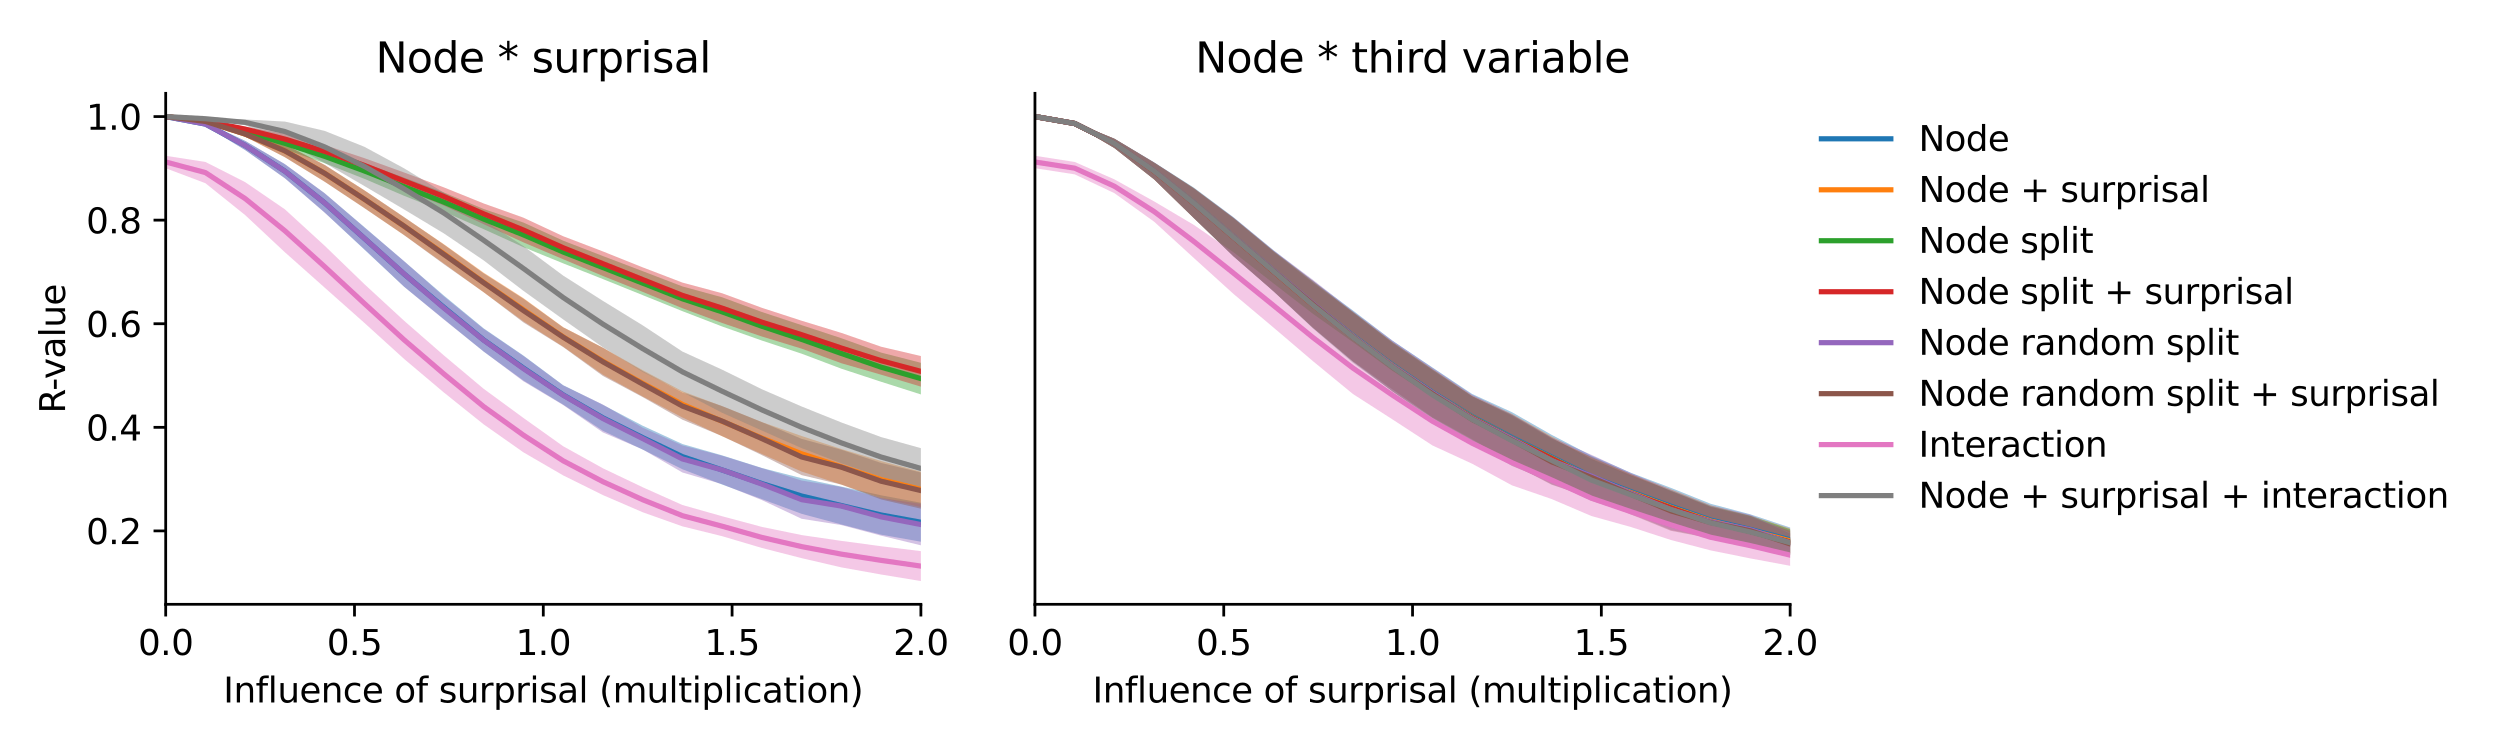 <?xml version="1.0" encoding="utf-8" standalone="no"?>
<!DOCTYPE svg PUBLIC "-//W3C//DTD SVG 1.1//EN"
  "http://www.w3.org/Graphics/SVG/1.1/DTD/svg11.dtd">
<svg xmlns:xlink="http://www.w3.org/1999/xlink" width="720pt" height="216pt" viewBox="0 0 720 216" xmlns="http://www.w3.org/2000/svg" version="1.1">
 <defs>
  <style type="text/css">*{stroke-linejoin: round; stroke-linecap: butt}</style>
 </defs>
 <g id="figure_1">
  <g id="patch_1">
   <path d="M 0 216 
L 720 216 
L 720 0 
L 0 0 
z
" style="fill: #ffffff"/>
  </g>
  <g id="axes_1">
   <g id="patch_2">
    <path d="M 47.72 174.04 
L 265.215 174.04 
L 265.215 26.88 
L 47.72 26.88 
z
" style="fill: #ffffff"/>
   </g>
   <g id="PolyCollection_1">
    <path d="M 47.72 33.569 
L 47.72 33.569 
L 59.167 36.276 
L 70.614 43.226 
L 82.061 51.329 
L 93.508 61.191 
L 104.956 71.903 
L 116.403 82.588 
L 127.85 91.94 
L 139.297 101.249 
L 150.744 109.596 
L 162.191 116.532 
L 173.638 124.076 
L 185.085 129.476 
L 196.532 135.148 
L 207.979 139.545 
L 219.427 143.754 
L 230.874 147.985 
L 242.321 151.057 
L 253.768 153.991 
L 265.215 156.014 
L 265.215 144.796 
L 265.215 144.796 
L 253.768 142.651 
L 242.321 140.148 
L 230.874 137.725 
L 219.427 134.78 
L 207.979 131.152 
L 196.532 127.882 
L 185.085 122.599 
L 173.638 116.6 
L 162.191 110.939 
L 150.744 102.401 
L 139.297 94.576 
L 127.85 85.133 
L 116.403 75.28 
L 104.956 65.423 
L 93.508 55.69 
L 82.061 47.28 
L 70.614 40.587 
L 59.167 35.18 
L 47.72 33.569 
z
" clip-path="url(#p3ee6f3e512)" style="fill: #1f77b4; fill-opacity: 0.4"/>
   </g>
   <g id="PolyCollection_2">
    <path d="M 47.72 33.569 
L 47.72 33.569 
L 59.167 35.288 
L 70.614 39.363 
L 82.061 45.273 
L 93.508 52.319 
L 104.956 59.921 
L 116.403 67.717 
L 127.85 75.9 
L 139.297 84.185 
L 150.744 92.551 
L 162.191 99.848 
L 173.638 107.926 
L 185.085 114.19 
L 196.532 120.241 
L 207.979 125.657 
L 219.427 130.769 
L 230.874 135.814 
L 242.321 139.562 
L 253.768 143.49 
L 265.215 146.054 
L 265.215 135.832 
L 265.215 135.832 
L 253.768 132.78 
L 242.321 129.326 
L 230.874 125.571 
L 219.427 121.563 
L 207.979 116.985 
L 196.532 112.694 
L 185.085 106.605 
L 173.638 100.153 
L 162.191 94.226 
L 150.744 85.838 
L 139.297 78.516 
L 127.85 70.336 
L 116.403 62.585 
L 104.956 54.825 
L 93.508 47.505 
L 82.061 41.628 
L 70.614 37.855 
L 59.167 34.662 
L 47.72 33.569 
z
" clip-path="url(#p3ee6f3e512)" style="fill: #ff7f0e; fill-opacity: 0.4"/>
   </g>
   <g id="PolyCollection_3">
    <path d="M 47.72 33.569 
L 47.72 33.569 
L 59.167 35.658 
L 70.614 39.089 
L 82.061 43.022 
L 93.508 47.016 
L 104.956 51.512 
L 116.403 56.402 
L 127.85 60.976 
L 139.297 66.006 
L 150.744 71.188 
L 162.191 75.848 
L 173.638 80.378 
L 185.085 84.997 
L 196.532 89.618 
L 207.979 94.031 
L 219.427 98.082 
L 230.874 101.864 
L 242.321 106.188 
L 253.768 109.953 
L 265.215 113.6 
L 265.215 104.486 
L 265.215 104.486 
L 253.768 101.544 
L 242.321 97.413 
L 230.874 93.64 
L 219.427 89.858 
L 207.979 85.617 
L 196.532 82.493 
L 185.085 78.095 
L 173.638 73.739 
L 162.191 69.316 
L 150.744 64.093 
L 139.297 60.19 
L 127.85 55.445 
L 116.403 51.157 
L 104.956 46.965 
L 93.508 43.041 
L 82.061 39.549 
L 70.614 36.925 
L 59.167 34.729 
L 47.72 33.569 
z
" clip-path="url(#p3ee6f3e512)" style="fill: #2ca02c; fill-opacity: 0.4"/>
   </g>
   <g id="PolyCollection_4">
    <path d="M 47.72 33.57 
L 47.72 33.57 
L 59.167 35.201 
L 70.614 37.917 
L 82.061 41.599 
L 93.508 45.411 
L 104.956 49.771 
L 116.403 54.572 
L 127.85 59.234 
L 139.297 64.579 
L 150.744 69.812 
L 162.191 74.666 
L 173.638 79.481 
L 185.085 84.055 
L 196.532 88.767 
L 207.979 93.031 
L 219.427 96.921 
L 230.874 100.414 
L 242.321 104.617 
L 253.768 107.918 
L 265.215 111.358 
L 265.215 102.544 
L 265.215 102.544 
L 253.768 99.858 
L 242.321 95.877 
L 230.874 92.373 
L 219.427 88.653 
L 207.979 84.46 
L 196.532 81.382 
L 185.085 76.994 
L 173.638 72.412 
L 162.191 68.034 
L 150.744 62.687 
L 139.297 58.596 
L 127.85 53.971 
L 116.403 49.684 
L 104.956 45.55 
L 93.508 41.77 
L 82.061 38.527 
L 70.614 36.466 
L 59.167 34.559 
L 47.72 33.57 
z
" clip-path="url(#p3ee6f3e512)" style="fill: #d62728; fill-opacity: 0.4"/>
   </g>
   <g id="PolyCollection_5">
    <path d="M 47.72 33.569 
L 47.72 33.569 
L 59.167 36.256 
L 70.614 43.222 
L 82.061 51.371 
L 93.508 61.254 
L 104.956 71.782 
L 116.403 82.605 
L 127.85 92.041 
L 139.297 101.244 
L 150.744 109.819 
L 162.191 116.654 
L 173.638 124.548 
L 185.085 129.44 
L 196.532 136.077 
L 207.979 139.451 
L 219.427 144.032 
L 230.874 149.411 
L 242.321 151.228 
L 253.768 154.279 
L 265.215 157.056 
L 265.215 145.096 
L 265.215 145.096 
L 253.768 143.438 
L 242.321 140.265 
L 230.874 138.403 
L 219.427 134.827 
L 207.979 131.261 
L 196.532 128.279 
L 185.085 123.166 
L 173.638 116.517 
L 162.191 111.001 
L 150.744 102.509 
L 139.297 94.726 
L 127.85 85.393 
L 116.403 75.22 
L 104.956 65.533 
L 93.508 55.638 
L 82.061 47.304 
L 70.614 40.584 
L 59.167 35.186 
L 47.72 33.569 
z
" clip-path="url(#p3ee6f3e512)" style="fill: #9467bd; fill-opacity: 0.4"/>
   </g>
   <g id="PolyCollection_6">
    <path d="M 47.72 33.57 
L 47.72 33.57 
L 59.167 35.283 
L 70.614 39.378 
L 82.061 45.304 
L 93.508 52.348 
L 104.956 59.955 
L 116.403 67.738 
L 127.85 76.103 
L 139.297 84.161 
L 150.744 92.862 
L 162.191 99.955 
L 173.638 108.281 
L 185.085 114.362 
L 196.532 120.876 
L 207.979 125.61 
L 219.427 131.079 
L 230.874 136.838 
L 242.321 139.575 
L 253.768 143.856 
L 265.215 146.507 
L 265.215 136.073 
L 265.215 136.073 
L 253.768 133.331 
L 242.321 129.535 
L 230.874 126.393 
L 219.427 121.573 
L 207.979 116.955 
L 196.532 113.027 
L 185.085 106.896 
L 173.638 100.133 
L 162.191 94.283 
L 150.744 86.015 
L 139.297 78.711 
L 127.85 70.449 
L 116.403 62.542 
L 104.956 54.825 
L 93.508 47.499 
L 82.061 41.614 
L 70.614 37.851 
L 59.167 34.668 
L 47.72 33.57 
z
" clip-path="url(#p3ee6f3e512)" style="fill: #8c564b; fill-opacity: 0.4"/>
   </g>
   <g id="PolyCollection_7">
    <path d="M 47.72 44.864 
L 47.72 48.448 
L 59.167 52.769 
L 70.614 61.954 
L 82.061 72.667 
L 93.508 82.842 
L 104.956 93.006 
L 116.403 103.397 
L 127.85 113.049 
L 139.297 122.221 
L 150.744 130.273 
L 162.191 136.918 
L 173.638 142.585 
L 185.085 147.525 
L 196.532 151.596 
L 207.979 154.425 
L 219.427 157.818 
L 230.874 160.75 
L 242.321 163.411 
L 253.768 165.463 
L 265.215 167.351 
L 265.215 158.728 
L 265.215 158.728 
L 253.768 157.314 
L 242.321 155.778 
L 230.874 154.1 
L 219.427 151.751 
L 207.979 148.68 
L 196.532 145.443 
L 185.085 140.325 
L 173.638 134.87 
L 162.191 128.518 
L 150.744 120.368 
L 139.297 111.978 
L 127.85 102.37 
L 116.403 92.394 
L 104.956 81.845 
L 93.508 70.777 
L 82.061 60.294 
L 70.614 52.459 
L 59.167 46.647 
L 47.72 44.864 
z
" clip-path="url(#p3ee6f3e512)" style="fill: #e377c2; fill-opacity: 0.4"/>
   </g>
   <g id="PolyCollection_8">
    <path d="M 47.72 33.569 
L 47.72 33.57 
L 59.167 34.305 
L 70.614 36.072 
L 82.061 40.774 
L 93.508 46.922 
L 104.956 53.585 
L 116.403 60.342 
L 127.85 67.234 
L 139.297 74.997 
L 150.744 83.765 
L 162.191 91.993 
L 173.638 100.032 
L 185.085 107.114 
L 196.532 112.936 
L 207.979 118.891 
L 219.427 124.011 
L 230.874 129.068 
L 242.321 133.436 
L 253.768 137.38 
L 265.215 140.746 
L 265.215 129.072 
L 265.215 129.072 
L 253.768 125.882 
L 242.321 121.675 
L 230.874 117.074 
L 219.427 112.106 
L 207.979 106.47 
L 196.532 101.245 
L 185.085 93.691 
L 173.638 86.657 
L 162.191 79.371 
L 150.744 70.868 
L 139.297 63.395 
L 127.85 55.492 
L 116.403 48.494 
L 104.956 42.284 
L 93.508 37.698 
L 82.061 35.013 
L 70.614 34.41 
L 59.167 34.083 
L 47.72 33.569 
z
" clip-path="url(#p3ee6f3e512)" style="fill: #7f7f7f; fill-opacity: 0.4"/>
   </g>
   <g id="matplotlib.axis_1">
    <g id="xtick_1">
     <g id="line2d_1">
      <defs>
       <path id="m27e02249e1" d="M 0 0 
L 0 3.5 
" style="stroke: #000000; stroke-width: 0.8"/>
      </defs>
      <g>
       <use xlink:href="#m27e02249e1" x="47.72" y="174.04" style="stroke: #000000; stroke-width: 0.8"/>
      </g>
     </g>
     <g id="text_1">
      <!-- 0.0 -->
      <g transform="translate(39.768 188.638)scale(0.1 -0.1)">
       <defs>
        <path id="DejaVuSans-30" d="M 2034 4250 
Q 1547 4250 1301 3770 
Q 1056 3291 1056 2328 
Q 1056 1369 1301 889 
Q 1547 409 2034 409 
Q 2525 409 2770 889 
Q 3016 1369 3016 2328 
Q 3016 3291 2770 3770 
Q 2525 4250 2034 4250 
z
M 2034 4750 
Q 2819 4750 3233 4129 
Q 3647 3509 3647 2328 
Q 3647 1150 3233 529 
Q 2819 -91 2034 -91 
Q 1250 -91 836 529 
Q 422 1150 422 2328 
Q 422 3509 836 4129 
Q 1250 4750 2034 4750 
z
" transform="scale(0.016)"/>
        <path id="DejaVuSans-2e" d="M 684 794 
L 1344 794 
L 1344 0 
L 684 0 
L 684 794 
z
" transform="scale(0.016)"/>
       </defs>
       <use xlink:href="#DejaVuSans-30"/>
       <use xlink:href="#DejaVuSans-2e" x="63.623"/>
       <use xlink:href="#DejaVuSans-30" x="95.41"/>
      </g>
     </g>
    </g>
    <g id="xtick_2">
     <g id="line2d_2">
      <g>
       <use xlink:href="#m27e02249e1" x="102.094" y="174.04" style="stroke: #000000; stroke-width: 0.8"/>
      </g>
     </g>
     <g id="text_2">
      <!-- 0.5 -->
      <g transform="translate(94.142 188.638)scale(0.1 -0.1)">
       <defs>
        <path id="DejaVuSans-35" d="M 691 4666 
L 3169 4666 
L 3169 4134 
L 1269 4134 
L 1269 2991 
Q 1406 3038 1543 3061 
Q 1681 3084 1819 3084 
Q 2600 3084 3056 2656 
Q 3513 2228 3513 1497 
Q 3513 744 3044 326 
Q 2575 -91 1722 -91 
Q 1428 -91 1123 -41 
Q 819 9 494 109 
L 494 744 
Q 775 591 1075 516 
Q 1375 441 1709 441 
Q 2250 441 2565 725 
Q 2881 1009 2881 1497 
Q 2881 1984 2565 2268 
Q 2250 2553 1709 2553 
Q 1456 2553 1204 2497 
Q 953 2441 691 2322 
L 691 4666 
z
" transform="scale(0.016)"/>
       </defs>
       <use xlink:href="#DejaVuSans-30"/>
       <use xlink:href="#DejaVuSans-2e" x="63.623"/>
       <use xlink:href="#DejaVuSans-35" x="95.41"/>
      </g>
     </g>
    </g>
    <g id="xtick_3">
     <g id="line2d_3">
      <g>
       <use xlink:href="#m27e02249e1" x="156.468" y="174.04" style="stroke: #000000; stroke-width: 0.8"/>
      </g>
     </g>
     <g id="text_3">
      <!-- 1.0 -->
      <g transform="translate(148.516 188.638)scale(0.1 -0.1)">
       <defs>
        <path id="DejaVuSans-31" d="M 794 531 
L 1825 531 
L 1825 4091 
L 703 3866 
L 703 4441 
L 1819 4666 
L 2450 4666 
L 2450 531 
L 3481 531 
L 3481 0 
L 794 0 
L 794 531 
z
" transform="scale(0.016)"/>
       </defs>
       <use xlink:href="#DejaVuSans-31"/>
       <use xlink:href="#DejaVuSans-2e" x="63.623"/>
       <use xlink:href="#DejaVuSans-30" x="95.41"/>
      </g>
     </g>
    </g>
    <g id="xtick_4">
     <g id="line2d_4">
      <g>
       <use xlink:href="#m27e02249e1" x="210.841" y="174.04" style="stroke: #000000; stroke-width: 0.8"/>
      </g>
     </g>
     <g id="text_4">
      <!-- 1.5 -->
      <g transform="translate(202.89 188.638)scale(0.1 -0.1)">
       <use xlink:href="#DejaVuSans-31"/>
       <use xlink:href="#DejaVuSans-2e" x="63.623"/>
       <use xlink:href="#DejaVuSans-35" x="95.41"/>
      </g>
     </g>
    </g>
    <g id="xtick_5">
     <g id="line2d_5">
      <g>
       <use xlink:href="#m27e02249e1" x="265.215" y="174.04" style="stroke: #000000; stroke-width: 0.8"/>
      </g>
     </g>
     <g id="text_5">
      <!-- 2.0 -->
      <g transform="translate(257.263 188.638)scale(0.1 -0.1)">
       <defs>
        <path id="DejaVuSans-32" d="M 1228 531 
L 3431 531 
L 3431 0 
L 469 0 
L 469 531 
Q 828 903 1448 1529 
Q 2069 2156 2228 2338 
Q 2531 2678 2651 2914 
Q 2772 3150 2772 3378 
Q 2772 3750 2511 3984 
Q 2250 4219 1831 4219 
Q 1534 4219 1204 4116 
Q 875 4013 500 3803 
L 500 4441 
Q 881 4594 1212 4672 
Q 1544 4750 1819 4750 
Q 2544 4750 2975 4387 
Q 3406 4025 3406 3419 
Q 3406 3131 3298 2873 
Q 3191 2616 2906 2266 
Q 2828 2175 2409 1742 
Q 1991 1309 1228 531 
z
" transform="scale(0.016)"/>
       </defs>
       <use xlink:href="#DejaVuSans-32"/>
       <use xlink:href="#DejaVuSans-2e" x="63.623"/>
       <use xlink:href="#DejaVuSans-30" x="95.41"/>
      </g>
     </g>
    </g>
    <g id="text_6">
     <!-- Influence of surprisal (multiplication) -->
     <g transform="translate(64.321 202.317)scale(0.1 -0.1)">
      <defs>
       <path id="DejaVuSans-49" d="M 628 4666 
L 1259 4666 
L 1259 0 
L 628 0 
L 628 4666 
z
" transform="scale(0.016)"/>
       <path id="DejaVuSans-6e" d="M 3513 2113 
L 3513 0 
L 2938 0 
L 2938 2094 
Q 2938 2591 2744 2837 
Q 2550 3084 2163 3084 
Q 1697 3084 1428 2787 
Q 1159 2491 1159 1978 
L 1159 0 
L 581 0 
L 581 3500 
L 1159 3500 
L 1159 2956 
Q 1366 3272 1645 3428 
Q 1925 3584 2291 3584 
Q 2894 3584 3203 3211 
Q 3513 2838 3513 2113 
z
" transform="scale(0.016)"/>
       <path id="DejaVuSans-66" d="M 2375 4863 
L 2375 4384 
L 1825 4384 
Q 1516 4384 1395 4259 
Q 1275 4134 1275 3809 
L 1275 3500 
L 2222 3500 
L 2222 3053 
L 1275 3053 
L 1275 0 
L 697 0 
L 697 3053 
L 147 3053 
L 147 3500 
L 697 3500 
L 697 3744 
Q 697 4328 969 4595 
Q 1241 4863 1831 4863 
L 2375 4863 
z
" transform="scale(0.016)"/>
       <path id="DejaVuSans-6c" d="M 603 4863 
L 1178 4863 
L 1178 0 
L 603 0 
L 603 4863 
z
" transform="scale(0.016)"/>
       <path id="DejaVuSans-75" d="M 544 1381 
L 544 3500 
L 1119 3500 
L 1119 1403 
Q 1119 906 1312 657 
Q 1506 409 1894 409 
Q 2359 409 2629 706 
Q 2900 1003 2900 1516 
L 2900 3500 
L 3475 3500 
L 3475 0 
L 2900 0 
L 2900 538 
Q 2691 219 2414 64 
Q 2138 -91 1772 -91 
Q 1169 -91 856 284 
Q 544 659 544 1381 
z
M 1991 3584 
L 1991 3584 
z
" transform="scale(0.016)"/>
       <path id="DejaVuSans-65" d="M 3597 1894 
L 3597 1613 
L 953 1613 
Q 991 1019 1311 708 
Q 1631 397 2203 397 
Q 2534 397 2845 478 
Q 3156 559 3463 722 
L 3463 178 
Q 3153 47 2828 -22 
Q 2503 -91 2169 -91 
Q 1331 -91 842 396 
Q 353 884 353 1716 
Q 353 2575 817 3079 
Q 1281 3584 2069 3584 
Q 2775 3584 3186 3129 
Q 3597 2675 3597 1894 
z
M 3022 2063 
Q 3016 2534 2758 2815 
Q 2500 3097 2075 3097 
Q 1594 3097 1305 2825 
Q 1016 2553 972 2059 
L 3022 2063 
z
" transform="scale(0.016)"/>
       <path id="DejaVuSans-63" d="M 3122 3366 
L 3122 2828 
Q 2878 2963 2633 3030 
Q 2388 3097 2138 3097 
Q 1578 3097 1268 2742 
Q 959 2388 959 1747 
Q 959 1106 1268 751 
Q 1578 397 2138 397 
Q 2388 397 2633 464 
Q 2878 531 3122 666 
L 3122 134 
Q 2881 22 2623 -34 
Q 2366 -91 2075 -91 
Q 1284 -91 818 406 
Q 353 903 353 1747 
Q 353 2603 823 3093 
Q 1294 3584 2113 3584 
Q 2378 3584 2631 3529 
Q 2884 3475 3122 3366 
z
" transform="scale(0.016)"/>
       <path id="DejaVuSans-20" transform="scale(0.016)"/>
       <path id="DejaVuSans-6f" d="M 1959 3097 
Q 1497 3097 1228 2736 
Q 959 2375 959 1747 
Q 959 1119 1226 758 
Q 1494 397 1959 397 
Q 2419 397 2687 759 
Q 2956 1122 2956 1747 
Q 2956 2369 2687 2733 
Q 2419 3097 1959 3097 
z
M 1959 3584 
Q 2709 3584 3137 3096 
Q 3566 2609 3566 1747 
Q 3566 888 3137 398 
Q 2709 -91 1959 -91 
Q 1206 -91 779 398 
Q 353 888 353 1747 
Q 353 2609 779 3096 
Q 1206 3584 1959 3584 
z
" transform="scale(0.016)"/>
       <path id="DejaVuSans-73" d="M 2834 3397 
L 2834 2853 
Q 2591 2978 2328 3040 
Q 2066 3103 1784 3103 
Q 1356 3103 1142 2972 
Q 928 2841 928 2578 
Q 928 2378 1081 2264 
Q 1234 2150 1697 2047 
L 1894 2003 
Q 2506 1872 2764 1633 
Q 3022 1394 3022 966 
Q 3022 478 2636 193 
Q 2250 -91 1575 -91 
Q 1294 -91 989 -36 
Q 684 19 347 128 
L 347 722 
Q 666 556 975 473 
Q 1284 391 1588 391 
Q 1994 391 2212 530 
Q 2431 669 2431 922 
Q 2431 1156 2273 1281 
Q 2116 1406 1581 1522 
L 1381 1569 
Q 847 1681 609 1914 
Q 372 2147 372 2553 
Q 372 3047 722 3315 
Q 1072 3584 1716 3584 
Q 2034 3584 2315 3537 
Q 2597 3491 2834 3397 
z
" transform="scale(0.016)"/>
       <path id="DejaVuSans-72" d="M 2631 2963 
Q 2534 3019 2420 3045 
Q 2306 3072 2169 3072 
Q 1681 3072 1420 2755 
Q 1159 2438 1159 1844 
L 1159 0 
L 581 0 
L 581 3500 
L 1159 3500 
L 1159 2956 
Q 1341 3275 1631 3429 
Q 1922 3584 2338 3584 
Q 2397 3584 2469 3576 
Q 2541 3569 2628 3553 
L 2631 2963 
z
" transform="scale(0.016)"/>
       <path id="DejaVuSans-70" d="M 1159 525 
L 1159 -1331 
L 581 -1331 
L 581 3500 
L 1159 3500 
L 1159 2969 
Q 1341 3281 1617 3432 
Q 1894 3584 2278 3584 
Q 2916 3584 3314 3078 
Q 3713 2572 3713 1747 
Q 3713 922 3314 415 
Q 2916 -91 2278 -91 
Q 1894 -91 1617 61 
Q 1341 213 1159 525 
z
M 3116 1747 
Q 3116 2381 2855 2742 
Q 2594 3103 2138 3103 
Q 1681 3103 1420 2742 
Q 1159 2381 1159 1747 
Q 1159 1113 1420 752 
Q 1681 391 2138 391 
Q 2594 391 2855 752 
Q 3116 1113 3116 1747 
z
" transform="scale(0.016)"/>
       <path id="DejaVuSans-69" d="M 603 3500 
L 1178 3500 
L 1178 0 
L 603 0 
L 603 3500 
z
M 603 4863 
L 1178 4863 
L 1178 4134 
L 603 4134 
L 603 4863 
z
" transform="scale(0.016)"/>
       <path id="DejaVuSans-61" d="M 2194 1759 
Q 1497 1759 1228 1600 
Q 959 1441 959 1056 
Q 959 750 1161 570 
Q 1363 391 1709 391 
Q 2188 391 2477 730 
Q 2766 1069 2766 1631 
L 2766 1759 
L 2194 1759 
z
M 3341 1997 
L 3341 0 
L 2766 0 
L 2766 531 
Q 2569 213 2275 61 
Q 1981 -91 1556 -91 
Q 1019 -91 701 211 
Q 384 513 384 1019 
Q 384 1609 779 1909 
Q 1175 2209 1959 2209 
L 2766 2209 
L 2766 2266 
Q 2766 2663 2505 2880 
Q 2244 3097 1772 3097 
Q 1472 3097 1187 3025 
Q 903 2953 641 2809 
L 641 3341 
Q 956 3463 1253 3523 
Q 1550 3584 1831 3584 
Q 2591 3584 2966 3190 
Q 3341 2797 3341 1997 
z
" transform="scale(0.016)"/>
       <path id="DejaVuSans-28" d="M 1984 4856 
Q 1566 4138 1362 3434 
Q 1159 2731 1159 2009 
Q 1159 1288 1364 580 
Q 1569 -128 1984 -844 
L 1484 -844 
Q 1016 -109 783 600 
Q 550 1309 550 2009 
Q 550 2706 781 3412 
Q 1013 4119 1484 4856 
L 1984 4856 
z
" transform="scale(0.016)"/>
       <path id="DejaVuSans-6d" d="M 3328 2828 
Q 3544 3216 3844 3400 
Q 4144 3584 4550 3584 
Q 5097 3584 5394 3201 
Q 5691 2819 5691 2113 
L 5691 0 
L 5113 0 
L 5113 2094 
Q 5113 2597 4934 2840 
Q 4756 3084 4391 3084 
Q 3944 3084 3684 2787 
Q 3425 2491 3425 1978 
L 3425 0 
L 2847 0 
L 2847 2094 
Q 2847 2600 2669 2842 
Q 2491 3084 2119 3084 
Q 1678 3084 1418 2786 
Q 1159 2488 1159 1978 
L 1159 0 
L 581 0 
L 581 3500 
L 1159 3500 
L 1159 2956 
Q 1356 3278 1631 3431 
Q 1906 3584 2284 3584 
Q 2666 3584 2933 3390 
Q 3200 3197 3328 2828 
z
" transform="scale(0.016)"/>
       <path id="DejaVuSans-74" d="M 1172 4494 
L 1172 3500 
L 2356 3500 
L 2356 3053 
L 1172 3053 
L 1172 1153 
Q 1172 725 1289 603 
Q 1406 481 1766 481 
L 2356 481 
L 2356 0 
L 1766 0 
Q 1100 0 847 248 
Q 594 497 594 1153 
L 594 3053 
L 172 3053 
L 172 3500 
L 594 3500 
L 594 4494 
L 1172 4494 
z
" transform="scale(0.016)"/>
       <path id="DejaVuSans-29" d="M 513 4856 
L 1013 4856 
Q 1481 4119 1714 3412 
Q 1947 2706 1947 2009 
Q 1947 1309 1714 600 
Q 1481 -109 1013 -844 
L 513 -844 
Q 928 -128 1133 580 
Q 1338 1288 1338 2009 
Q 1338 2731 1133 3434 
Q 928 4138 513 4856 
z
" transform="scale(0.016)"/>
      </defs>
      <use xlink:href="#DejaVuSans-49"/>
      <use xlink:href="#DejaVuSans-6e" x="29.492"/>
      <use xlink:href="#DejaVuSans-66" x="92.871"/>
      <use xlink:href="#DejaVuSans-6c" x="128.076"/>
      <use xlink:href="#DejaVuSans-75" x="155.859"/>
      <use xlink:href="#DejaVuSans-65" x="219.238"/>
      <use xlink:href="#DejaVuSans-6e" x="280.762"/>
      <use xlink:href="#DejaVuSans-63" x="344.141"/>
      <use xlink:href="#DejaVuSans-65" x="399.121"/>
      <use xlink:href="#DejaVuSans-20" x="460.645"/>
      <use xlink:href="#DejaVuSans-6f" x="492.432"/>
      <use xlink:href="#DejaVuSans-66" x="553.613"/>
      <use xlink:href="#DejaVuSans-20" x="588.818"/>
      <use xlink:href="#DejaVuSans-73" x="620.605"/>
      <use xlink:href="#DejaVuSans-75" x="672.705"/>
      <use xlink:href="#DejaVuSans-72" x="736.084"/>
      <use xlink:href="#DejaVuSans-70" x="777.197"/>
      <use xlink:href="#DejaVuSans-72" x="840.674"/>
      <use xlink:href="#DejaVuSans-69" x="881.787"/>
      <use xlink:href="#DejaVuSans-73" x="909.57"/>
      <use xlink:href="#DejaVuSans-61" x="961.67"/>
      <use xlink:href="#DejaVuSans-6c" x="1022.949"/>
      <use xlink:href="#DejaVuSans-20" x="1050.732"/>
      <use xlink:href="#DejaVuSans-28" x="1082.52"/>
      <use xlink:href="#DejaVuSans-6d" x="1121.533"/>
      <use xlink:href="#DejaVuSans-75" x="1218.945"/>
      <use xlink:href="#DejaVuSans-6c" x="1282.324"/>
      <use xlink:href="#DejaVuSans-74" x="1310.107"/>
      <use xlink:href="#DejaVuSans-69" x="1349.316"/>
      <use xlink:href="#DejaVuSans-70" x="1377.1"/>
      <use xlink:href="#DejaVuSans-6c" x="1440.576"/>
      <use xlink:href="#DejaVuSans-69" x="1468.359"/>
      <use xlink:href="#DejaVuSans-63" x="1496.143"/>
      <use xlink:href="#DejaVuSans-61" x="1551.123"/>
      <use xlink:href="#DejaVuSans-74" x="1612.402"/>
      <use xlink:href="#DejaVuSans-69" x="1651.611"/>
      <use xlink:href="#DejaVuSans-6f" x="1679.395"/>
      <use xlink:href="#DejaVuSans-6e" x="1740.576"/>
      <use xlink:href="#DejaVuSans-29" x="1803.955"/>
     </g>
    </g>
   </g>
   <g id="matplotlib.axis_2">
    <g id="ytick_1">
     <g id="line2d_6">
      <defs>
       <path id="m56c2558812" d="M 0 0 
L -3.5 0 
" style="stroke: #000000; stroke-width: 0.8"/>
      </defs>
      <g>
       <use xlink:href="#m56c2558812" x="47.72" y="152.901" style="stroke: #000000; stroke-width: 0.8"/>
      </g>
     </g>
     <g id="text_7">
      <!-- 0.2 -->
      <g transform="translate(24.817 156.7)scale(0.1 -0.1)">
       <use xlink:href="#DejaVuSans-30"/>
       <use xlink:href="#DejaVuSans-2e" x="63.623"/>
       <use xlink:href="#DejaVuSans-32" x="95.41"/>
      </g>
     </g>
    </g>
    <g id="ytick_2">
     <g id="line2d_7">
      <g>
       <use xlink:href="#m56c2558812" x="47.72" y="123.068" style="stroke: #000000; stroke-width: 0.8"/>
      </g>
     </g>
     <g id="text_8">
      <!-- 0.4 -->
      <g transform="translate(24.817 126.867)scale(0.1 -0.1)">
       <defs>
        <path id="DejaVuSans-34" d="M 2419 4116 
L 825 1625 
L 2419 1625 
L 2419 4116 
z
M 2253 4666 
L 3047 4666 
L 3047 1625 
L 3713 1625 
L 3713 1100 
L 3047 1100 
L 3047 0 
L 2419 0 
L 2419 1100 
L 313 1100 
L 313 1709 
L 2253 4666 
z
" transform="scale(0.016)"/>
       </defs>
       <use xlink:href="#DejaVuSans-30"/>
       <use xlink:href="#DejaVuSans-2e" x="63.623"/>
       <use xlink:href="#DejaVuSans-34" x="95.41"/>
      </g>
     </g>
    </g>
    <g id="ytick_3">
     <g id="line2d_8">
      <g>
       <use xlink:href="#m56c2558812" x="47.72" y="93.235" style="stroke: #000000; stroke-width: 0.8"/>
      </g>
     </g>
     <g id="text_9">
      <!-- 0.6 -->
      <g transform="translate(24.817 97.034)scale(0.1 -0.1)">
       <defs>
        <path id="DejaVuSans-36" d="M 2113 2584 
Q 1688 2584 1439 2293 
Q 1191 2003 1191 1497 
Q 1191 994 1439 701 
Q 1688 409 2113 409 
Q 2538 409 2786 701 
Q 3034 994 3034 1497 
Q 3034 2003 2786 2293 
Q 2538 2584 2113 2584 
z
M 3366 4563 
L 3366 3988 
Q 3128 4100 2886 4159 
Q 2644 4219 2406 4219 
Q 1781 4219 1451 3797 
Q 1122 3375 1075 2522 
Q 1259 2794 1537 2939 
Q 1816 3084 2150 3084 
Q 2853 3084 3261 2657 
Q 3669 2231 3669 1497 
Q 3669 778 3244 343 
Q 2819 -91 2113 -91 
Q 1303 -91 875 529 
Q 447 1150 447 2328 
Q 447 3434 972 4092 
Q 1497 4750 2381 4750 
Q 2619 4750 2861 4703 
Q 3103 4656 3366 4563 
z
" transform="scale(0.016)"/>
       </defs>
       <use xlink:href="#DejaVuSans-30"/>
       <use xlink:href="#DejaVuSans-2e" x="63.623"/>
       <use xlink:href="#DejaVuSans-36" x="95.41"/>
      </g>
     </g>
    </g>
    <g id="ytick_4">
     <g id="line2d_9">
      <g>
       <use xlink:href="#m56c2558812" x="47.72" y="63.402" style="stroke: #000000; stroke-width: 0.8"/>
      </g>
     </g>
     <g id="text_10">
      <!-- 0.8 -->
      <g transform="translate(24.817 67.201)scale(0.1 -0.1)">
       <defs>
        <path id="DejaVuSans-38" d="M 2034 2216 
Q 1584 2216 1326 1975 
Q 1069 1734 1069 1313 
Q 1069 891 1326 650 
Q 1584 409 2034 409 
Q 2484 409 2743 651 
Q 3003 894 3003 1313 
Q 3003 1734 2745 1975 
Q 2488 2216 2034 2216 
z
M 1403 2484 
Q 997 2584 770 2862 
Q 544 3141 544 3541 
Q 544 4100 942 4425 
Q 1341 4750 2034 4750 
Q 2731 4750 3128 4425 
Q 3525 4100 3525 3541 
Q 3525 3141 3298 2862 
Q 3072 2584 2669 2484 
Q 3125 2378 3379 2068 
Q 3634 1759 3634 1313 
Q 3634 634 3220 271 
Q 2806 -91 2034 -91 
Q 1263 -91 848 271 
Q 434 634 434 1313 
Q 434 1759 690 2068 
Q 947 2378 1403 2484 
z
M 1172 3481 
Q 1172 3119 1398 2916 
Q 1625 2713 2034 2713 
Q 2441 2713 2670 2916 
Q 2900 3119 2900 3481 
Q 2900 3844 2670 4047 
Q 2441 4250 2034 4250 
Q 1625 4250 1398 4047 
Q 1172 3844 1172 3481 
z
" transform="scale(0.016)"/>
       </defs>
       <use xlink:href="#DejaVuSans-30"/>
       <use xlink:href="#DejaVuSans-2e" x="63.623"/>
       <use xlink:href="#DejaVuSans-38" x="95.41"/>
      </g>
     </g>
    </g>
    <g id="ytick_5">
     <g id="line2d_10">
      <g>
       <use xlink:href="#m56c2558812" x="47.72" y="33.569" style="stroke: #000000; stroke-width: 0.8"/>
      </g>
     </g>
     <g id="text_11">
      <!-- 1.0 -->
      <g transform="translate(24.817 37.368)scale(0.1 -0.1)">
       <use xlink:href="#DejaVuSans-31"/>
       <use xlink:href="#DejaVuSans-2e" x="63.623"/>
       <use xlink:href="#DejaVuSans-30" x="95.41"/>
      </g>
     </g>
    </g>
    <g id="text_12">
     <!-- R-value -->
     <g transform="translate(18.737 119.065)rotate(-90)scale(0.1 -0.1)">
      <defs>
       <path id="DejaVuSans-52" d="M 2841 2188 
Q 3044 2119 3236 1894 
Q 3428 1669 3622 1275 
L 4263 0 
L 3584 0 
L 2988 1197 
Q 2756 1666 2539 1819 
Q 2322 1972 1947 1972 
L 1259 1972 
L 1259 0 
L 628 0 
L 628 4666 
L 2053 4666 
Q 2853 4666 3247 4331 
Q 3641 3997 3641 3322 
Q 3641 2881 3436 2590 
Q 3231 2300 2841 2188 
z
M 1259 4147 
L 1259 2491 
L 2053 2491 
Q 2509 2491 2742 2702 
Q 2975 2913 2975 3322 
Q 2975 3731 2742 3939 
Q 2509 4147 2053 4147 
L 1259 4147 
z
" transform="scale(0.016)"/>
       <path id="DejaVuSans-2d" d="M 313 2009 
L 1997 2009 
L 1997 1497 
L 313 1497 
L 313 2009 
z
" transform="scale(0.016)"/>
       <path id="DejaVuSans-76" d="M 191 3500 
L 800 3500 
L 1894 563 
L 2988 3500 
L 3597 3500 
L 2284 0 
L 1503 0 
L 191 3500 
z
" transform="scale(0.016)"/>
      </defs>
      <use xlink:href="#DejaVuSans-52"/>
      <use xlink:href="#DejaVuSans-2d" x="65.482"/>
      <use xlink:href="#DejaVuSans-76" x="98.941"/>
      <use xlink:href="#DejaVuSans-61" x="158.121"/>
      <use xlink:href="#DejaVuSans-6c" x="219.4"/>
      <use xlink:href="#DejaVuSans-75" x="247.184"/>
      <use xlink:href="#DejaVuSans-65" x="310.562"/>
     </g>
    </g>
   </g>
   <g id="line2d_11">
    <path d="M 47.72 33.569 
L 59.167 35.728 
L 70.614 41.907 
L 82.061 49.305 
L 93.508 58.44 
L 104.956 68.663 
L 116.403 78.934 
L 127.85 88.537 
L 139.297 97.912 
L 150.744 105.998 
L 162.191 113.736 
L 173.638 120.338 
L 185.085 126.037 
L 196.532 131.515 
L 207.979 135.349 
L 219.427 139.267 
L 230.874 142.855 
L 242.321 145.602 
L 253.768 148.321 
L 265.215 150.405 
" clip-path="url(#p3ee6f3e512)" style="fill: none; stroke: #1f77b4; stroke-width: 1.5; stroke-linecap: square"/>
   </g>
   <g id="line2d_12">
    <path d="M 47.72 33.569 
L 59.167 34.975 
L 70.614 38.609 
L 82.061 43.451 
L 93.508 49.912 
L 104.956 57.373 
L 116.403 65.151 
L 127.85 73.118 
L 139.297 81.35 
L 150.744 89.194 
L 162.191 97.037 
L 173.638 104.04 
L 185.085 110.398 
L 196.532 116.468 
L 207.979 121.321 
L 219.427 126.166 
L 230.874 130.692 
L 242.321 134.444 
L 253.768 138.135 
L 265.215 140.943 
" clip-path="url(#p3ee6f3e512)" style="fill: none; stroke: #ff7f0e; stroke-width: 1.5; stroke-linecap: square"/>
   </g>
   <g id="line2d_13">
    <path d="M 47.72 33.569 
L 59.167 35.194 
L 70.614 38.007 
L 82.061 41.285 
L 93.508 45.029 
L 104.956 49.239 
L 116.403 53.779 
L 127.85 58.21 
L 139.297 63.098 
L 150.744 67.64 
L 162.191 72.582 
L 173.638 77.059 
L 185.085 81.546 
L 196.532 86.056 
L 207.979 89.824 
L 219.427 93.97 
L 230.874 97.752 
L 242.321 101.801 
L 253.768 105.748 
L 265.215 109.043 
" clip-path="url(#p3ee6f3e512)" style="fill: none; stroke: #2ca02c; stroke-width: 1.5; stroke-linecap: square"/>
   </g>
   <g id="line2d_14">
    <path d="M 47.72 33.57 
L 59.167 34.88 
L 70.614 37.191 
L 82.061 40.063 
L 93.508 43.591 
L 104.956 47.66 
L 116.403 52.128 
L 127.85 56.602 
L 139.297 61.588 
L 150.744 66.25 
L 162.191 71.35 
L 173.638 75.946 
L 185.085 80.524 
L 196.532 85.074 
L 207.979 88.746 
L 219.427 92.787 
L 230.874 96.394 
L 242.321 100.247 
L 253.768 103.888 
L 265.215 106.951 
" clip-path="url(#p3ee6f3e512)" style="fill: none; stroke: #d62728; stroke-width: 1.5; stroke-linecap: square"/>
   </g>
   <g id="line2d_15">
    <path d="M 47.72 33.569 
L 59.167 35.721 
L 70.614 41.903 
L 82.061 49.337 
L 93.508 58.446 
L 104.956 68.658 
L 116.403 78.913 
L 127.85 88.717 
L 139.297 97.985 
L 150.744 106.164 
L 162.191 113.828 
L 173.638 120.532 
L 185.085 126.303 
L 196.532 132.178 
L 207.979 135.356 
L 219.427 139.429 
L 230.874 143.907 
L 242.321 145.747 
L 253.768 148.859 
L 265.215 151.076 
" clip-path="url(#p3ee6f3e512)" style="fill: none; stroke: #9467bd; stroke-width: 1.5; stroke-linecap: square"/>
   </g>
   <g id="line2d_16">
    <path d="M 47.72 33.57 
L 59.167 34.976 
L 70.614 38.614 
L 82.061 43.459 
L 93.508 49.924 
L 104.956 57.39 
L 116.403 65.14 
L 127.85 73.276 
L 139.297 81.436 
L 150.744 89.438 
L 162.191 97.119 
L 173.638 104.207 
L 185.085 110.629 
L 196.532 116.952 
L 207.979 121.283 
L 219.427 126.326 
L 230.874 131.615 
L 242.321 134.555 
L 253.768 138.594 
L 265.215 141.29 
" clip-path="url(#p3ee6f3e512)" style="fill: none; stroke: #8c564b; stroke-width: 1.5; stroke-linecap: square"/>
   </g>
   <g id="line2d_17">
    <path d="M 47.72 46.656 
L 59.167 49.708 
L 70.614 57.206 
L 82.061 66.48 
L 93.508 76.809 
L 104.956 87.426 
L 116.403 97.895 
L 127.85 107.71 
L 139.297 117.099 
L 150.744 125.32 
L 162.191 132.718 
L 173.638 138.727 
L 185.085 143.925 
L 196.532 148.519 
L 207.979 151.553 
L 219.427 154.785 
L 230.874 157.425 
L 242.321 159.595 
L 253.768 161.388 
L 265.215 163.039 
" clip-path="url(#p3ee6f3e512)" style="fill: none; stroke: #e377c2; stroke-width: 1.5; stroke-linecap: square"/>
   </g>
   <g id="line2d_18">
    <path d="M 47.72 33.569 
L 59.167 34.194 
L 70.614 35.241 
L 82.061 37.894 
L 93.508 42.31 
L 104.956 47.935 
L 116.403 54.418 
L 127.85 61.363 
L 139.297 69.196 
L 150.744 77.317 
L 162.191 85.682 
L 173.638 93.345 
L 185.085 100.403 
L 196.532 107.091 
L 207.979 112.68 
L 219.427 118.059 
L 230.874 123.071 
L 242.321 127.555 
L 253.768 131.631 
L 265.215 134.909 
" clip-path="url(#p3ee6f3e512)" style="fill: none; stroke: #7f7f7f; stroke-width: 1.5; stroke-linecap: square"/>
   </g>
   <g id="patch_3">
    <path d="M 47.72 174.04 
L 47.72 26.88 
" style="fill: none; stroke: #000000; stroke-width: 0.8; stroke-linejoin: miter; stroke-linecap: square"/>
   </g>
   <g id="patch_4">
    <path d="M 47.72 174.04 
L 265.215 174.04 
" style="fill: none; stroke: #000000; stroke-width: 0.8; stroke-linejoin: miter; stroke-linecap: square"/>
   </g>
   <g id="text_13">
    <!-- Node * surprisal -->
    <g transform="translate(108.186 20.88)scale(0.12 -0.12)">
     <defs>
      <path id="DejaVuSans-4e" d="M 628 4666 
L 1478 4666 
L 3547 763 
L 3547 4666 
L 4159 4666 
L 4159 0 
L 3309 0 
L 1241 3903 
L 1241 0 
L 628 0 
L 628 4666 
z
" transform="scale(0.016)"/>
      <path id="DejaVuSans-64" d="M 2906 2969 
L 2906 4863 
L 3481 4863 
L 3481 0 
L 2906 0 
L 2906 525 
Q 2725 213 2448 61 
Q 2172 -91 1784 -91 
Q 1150 -91 751 415 
Q 353 922 353 1747 
Q 353 2572 751 3078 
Q 1150 3584 1784 3584 
Q 2172 3584 2448 3432 
Q 2725 3281 2906 2969 
z
M 947 1747 
Q 947 1113 1208 752 
Q 1469 391 1925 391 
Q 2381 391 2643 752 
Q 2906 1113 2906 1747 
Q 2906 2381 2643 2742 
Q 2381 3103 1925 3103 
Q 1469 3103 1208 2742 
Q 947 2381 947 1747 
z
" transform="scale(0.016)"/>
      <path id="DejaVuSans-2a" d="M 3009 3897 
L 1888 3291 
L 3009 2681 
L 2828 2375 
L 1778 3009 
L 1778 1831 
L 1422 1831 
L 1422 3009 
L 372 2375 
L 191 2681 
L 1313 3291 
L 191 3897 
L 372 4206 
L 1422 3572 
L 1422 4750 
L 1778 4750 
L 1778 3572 
L 2828 4206 
L 3009 3897 
z
" transform="scale(0.016)"/>
     </defs>
     <use xlink:href="#DejaVuSans-4e"/>
     <use xlink:href="#DejaVuSans-6f" x="74.805"/>
     <use xlink:href="#DejaVuSans-64" x="135.986"/>
     <use xlink:href="#DejaVuSans-65" x="199.463"/>
     <use xlink:href="#DejaVuSans-20" x="260.986"/>
     <use xlink:href="#DejaVuSans-2a" x="292.773"/>
     <use xlink:href="#DejaVuSans-20" x="342.773"/>
     <use xlink:href="#DejaVuSans-73" x="374.561"/>
     <use xlink:href="#DejaVuSans-75" x="426.66"/>
     <use xlink:href="#DejaVuSans-72" x="490.039"/>
     <use xlink:href="#DejaVuSans-70" x="531.152"/>
     <use xlink:href="#DejaVuSans-72" x="594.629"/>
     <use xlink:href="#DejaVuSans-69" x="635.742"/>
     <use xlink:href="#DejaVuSans-73" x="663.525"/>
     <use xlink:href="#DejaVuSans-61" x="715.625"/>
     <use xlink:href="#DejaVuSans-6c" x="776.904"/>
    </g>
   </g>
  </g>
  <g id="axes_2">
   <g id="patch_5">
    <path d="M 298.065 174.04 
L 515.56 174.04 
L 515.56 26.88 
L 298.065 26.88 
z
" style="fill: #ffffff"/>
   </g>
   <g id="PolyCollection_9">
    <path d="M 298.065 33.569 
L 298.065 33.569 
L 309.512 35.848 
L 320.959 42.632 
L 332.406 51.632 
L 343.853 62.788 
L 355.301 73.76 
L 366.748 83.824 
L 378.195 94.398 
L 389.642 103.992 
L 401.089 112.133 
L 412.536 120.178 
L 423.983 126.522 
L 435.43 133.306 
L 446.877 138.025 
L 458.324 143.35 
L 469.772 147.041 
L 481.219 151.1 
L 492.666 154.473 
L 504.113 156.829 
L 515.56 159.014 
L 515.56 151.923 
L 515.56 151.923 
L 504.113 148.131 
L 492.666 145.088 
L 481.219 140.509 
L 469.772 136.198 
L 458.324 131.226 
L 446.877 125.232 
L 435.43 118.703 
L 423.983 113.474 
L 412.536 105.826 
L 401.089 98.164 
L 389.642 89.413 
L 378.195 80.966 
L 366.748 72.068 
L 355.301 62.607 
L 343.853 54.041 
L 332.406 46.762 
L 320.959 39.938 
L 309.512 35.291 
L 298.065 33.569 
z
" clip-path="url(#p4654a6918f)" style="fill: #1f77b4; fill-opacity: 0.4"/>
   </g>
   <g id="PolyCollection_10">
    <path d="M 298.065 33.569 
L 298.065 33.569 
L 309.512 35.849 
L 320.959 42.624 
L 332.406 51.628 
L 343.853 62.761 
L 355.301 73.714 
L 366.748 83.772 
L 378.195 94.367 
L 389.642 103.956 
L 401.089 112.144 
L 412.536 120.195 
L 423.983 126.561 
L 435.43 133.418 
L 446.877 138.12 
L 458.324 143.448 
L 469.772 147.236 
L 481.219 151.289 
L 492.666 154.573 
L 504.113 157.029 
L 515.56 159.294 
L 515.56 152.243 
L 515.56 152.243 
L 504.113 148.503 
L 492.666 145.545 
L 481.219 140.941 
L 469.772 136.561 
L 458.324 131.786 
L 446.877 125.72 
L 435.43 119.223 
L 423.983 113.907 
L 412.536 106.265 
L 401.089 98.568 
L 389.642 89.794 
L 378.195 81.271 
L 366.748 72.33 
L 355.301 62.82 
L 343.853 54.222 
L 332.406 46.85 
L 320.959 39.974 
L 309.512 35.293 
L 298.065 33.569 
z
" clip-path="url(#p4654a6918f)" style="fill: #ff7f0e; fill-opacity: 0.4"/>
   </g>
   <g id="PolyCollection_11">
    <path d="M 298.065 33.569 
L 298.065 33.569 
L 309.512 35.843 
L 320.959 42.62 
L 332.406 51.666 
L 343.853 62.781 
L 355.301 73.808 
L 366.748 83.797 
L 378.195 94.394 
L 389.642 103.995 
L 401.089 112.137 
L 412.536 120.14 
L 423.983 126.454 
L 435.43 133.278 
L 446.877 138.012 
L 458.324 143.387 
L 469.772 147.348 
L 481.219 151.344 
L 492.666 154.863 
L 504.113 157.583 
L 515.56 159.871 
L 515.56 152.436 
L 515.56 152.436 
L 504.113 148.575 
L 492.666 145.774 
L 481.219 141.287 
L 469.772 136.924 
L 458.324 132.14 
L 446.877 126.084 
L 435.43 119.464 
L 423.983 114.182 
L 412.536 106.624 
L 401.089 98.846 
L 389.642 89.923 
L 378.195 81.456 
L 366.748 72.471 
L 355.301 62.896 
L 343.853 54.277 
L 332.406 46.907 
L 320.959 39.991 
L 309.512 35.297 
L 298.065 33.569 
z
" clip-path="url(#p4654a6918f)" style="fill: #2ca02c; fill-opacity: 0.4"/>
   </g>
   <g id="PolyCollection_12">
    <path d="M 298.065 33.57 
L 298.065 33.57 
L 309.512 35.849 
L 320.959 42.62 
L 332.406 51.691 
L 343.853 62.831 
L 355.301 73.842 
L 366.748 83.826 
L 378.195 94.426 
L 389.642 104.054 
L 401.089 112.193 
L 412.536 120.212 
L 423.983 126.527 
L 435.43 133.326 
L 446.877 138.035 
L 458.324 143.317 
L 469.772 147.255 
L 481.219 151.109 
L 492.666 154.509 
L 504.113 157.149 
L 515.56 159.382 
L 515.56 152.903 
L 515.56 152.903 
L 504.113 148.991 
L 492.666 146.099 
L 481.219 141.526 
L 469.772 137.048 
L 458.324 132.304 
L 446.877 126.172 
L 435.43 119.572 
L 423.983 114.251 
L 412.536 106.667 
L 401.089 98.895 
L 389.642 90.038 
L 378.195 81.531 
L 366.748 72.552 
L 355.301 62.977 
L 343.853 54.355 
L 332.406 46.945 
L 320.959 40.008 
L 309.512 35.298 
L 298.065 33.57 
z
" clip-path="url(#p4654a6918f)" style="fill: #d62728; fill-opacity: 0.4"/>
   </g>
   <g id="PolyCollection_13">
    <path d="M 298.065 33.569 
L 298.065 33.569 
L 309.512 35.851 
L 320.959 42.644 
L 332.406 51.616 
L 343.853 62.8 
L 355.301 73.874 
L 366.748 83.832 
L 378.195 94.445 
L 389.642 104.131 
L 401.089 112.776 
L 412.536 120.415 
L 423.983 127.337 
L 435.43 133.542 
L 446.877 139.472 
L 458.324 143.32 
L 469.772 147.986 
L 481.219 152.65 
L 492.666 154.9 
L 504.113 156.922 
L 515.56 159.307 
L 515.56 153.432 
L 515.56 153.432 
L 504.113 148.252 
L 492.666 145.601 
L 481.219 141.04 
L 469.772 136.255 
L 458.324 130.985 
L 446.877 125.949 
L 435.43 119.286 
L 423.983 113.693 
L 412.536 105.937 
L 401.089 98.155 
L 389.642 89.647 
L 378.195 80.632 
L 366.748 72.072 
L 355.301 62.662 
L 343.853 54.211 
L 332.406 46.778 
L 320.959 39.944 
L 309.512 35.287 
L 298.065 33.569 
z
" clip-path="url(#p4654a6918f)" style="fill: #9467bd; fill-opacity: 0.4"/>
   </g>
   <g id="PolyCollection_14">
    <path d="M 298.065 33.57 
L 298.065 33.57 
L 309.512 35.851 
L 320.959 42.637 
L 332.406 51.613 
L 343.853 62.774 
L 355.301 73.83 
L 366.748 83.785 
L 378.195 94.406 
L 389.642 104.1 
L 401.089 112.806 
L 412.536 120.389 
L 423.983 127.365 
L 435.43 133.643 
L 446.877 139.611 
L 458.324 143.431 
L 469.772 148.195 
L 481.219 152.876 
L 492.666 155.03 
L 504.113 157.138 
L 515.56 159.626 
L 515.56 153.676 
L 515.56 153.676 
L 504.113 148.593 
L 492.666 145.969 
L 481.219 141.418 
L 469.772 136.584 
L 458.324 131.533 
L 446.877 126.42 
L 435.43 119.814 
L 423.983 114.134 
L 412.536 106.396 
L 401.089 98.582 
L 389.642 90.04 
L 378.195 80.926 
L 366.748 72.329 
L 355.301 62.88 
L 343.853 54.395 
L 332.406 46.87 
L 320.959 39.98 
L 309.512 35.29 
L 298.065 33.57 
z
" clip-path="url(#p4654a6918f)" style="fill: #8c564b; fill-opacity: 0.4"/>
   </g>
   <g id="PolyCollection_15">
    <path d="M 298.065 44.864 
L 298.065 48.448 
L 309.512 50.22 
L 320.959 55.638 
L 332.406 63.859 
L 343.853 74.332 
L 355.301 84.702 
L 366.748 94.315 
L 378.195 104.072 
L 389.642 113.472 
L 401.089 120.827 
L 412.536 128.286 
L 423.983 133.559 
L 435.43 139.778 
L 446.877 143.729 
L 458.324 148.617 
L 469.772 151.801 
L 481.219 155.522 
L 492.666 158.519 
L 504.113 160.828 
L 515.56 162.953 
L 515.56 156.805 
L 515.56 156.805 
L 504.113 153.477 
L 492.666 150.967 
L 481.219 146.817 
L 469.772 142.998 
L 458.324 138.352 
L 446.877 132.773 
L 435.43 126.72 
L 423.983 121.743 
L 412.536 114.33 
L 401.089 106.861 
L 389.642 98.541 
L 378.195 90.441 
L 366.748 81.605 
L 355.301 72.701 
L 343.853 64.792 
L 332.406 58.016 
L 320.959 51.664 
L 309.512 46.645 
L 298.065 44.864 
z
" clip-path="url(#p4654a6918f)" style="fill: #e377c2; fill-opacity: 0.4"/>
   </g>
   <g id="PolyCollection_16">
    <path d="M 298.065 33.569 
L 298.065 33.57 
L 309.512 35.856 
L 320.959 42.673 
L 332.406 51.701 
L 343.853 62.877 
L 355.301 73.948 
L 366.748 83.92 
L 378.195 94.651 
L 389.642 104.468 
L 401.089 112.764 
L 412.536 121.016 
L 423.983 127.393 
L 435.43 134.182 
L 446.877 138.861 
L 458.324 144.218 
L 469.772 147.915 
L 481.219 151.945 
L 492.666 155.003 
L 504.113 157.574 
L 515.56 159.919 
L 515.56 152.678 
L 515.56 152.678 
L 504.113 148.876 
L 492.666 146.16 
L 481.219 141.509 
L 469.772 137.177 
L 458.324 132.339 
L 446.877 126.313 
L 435.43 119.633 
L 423.983 114.181 
L 412.536 106.428 
L 401.089 98.67 
L 389.642 89.794 
L 378.195 81.301 
L 366.748 72.34 
L 355.301 62.793 
L 343.853 54.228 
L 332.406 46.845 
L 320.959 39.968 
L 309.512 35.295 
L 298.065 33.569 
z
" clip-path="url(#p4654a6918f)" style="fill: #7f7f7f; fill-opacity: 0.4"/>
   </g>
   <g id="matplotlib.axis_3">
    <g id="xtick_6">
     <g id="line2d_19">
      <g>
       <use xlink:href="#m27e02249e1" x="298.065" y="174.04" style="stroke: #000000; stroke-width: 0.8"/>
      </g>
     </g>
     <g id="text_14">
      <!-- 0.0 -->
      <g transform="translate(290.113 188.638)scale(0.1 -0.1)">
       <use xlink:href="#DejaVuSans-30"/>
       <use xlink:href="#DejaVuSans-2e" x="63.623"/>
       <use xlink:href="#DejaVuSans-30" x="95.41"/>
      </g>
     </g>
    </g>
    <g id="xtick_7">
     <g id="line2d_20">
      <g>
       <use xlink:href="#m27e02249e1" x="352.439" y="174.04" style="stroke: #000000; stroke-width: 0.8"/>
      </g>
     </g>
     <g id="text_15">
      <!-- 0.5 -->
      <g transform="translate(344.487 188.638)scale(0.1 -0.1)">
       <use xlink:href="#DejaVuSans-30"/>
       <use xlink:href="#DejaVuSans-2e" x="63.623"/>
       <use xlink:href="#DejaVuSans-35" x="95.41"/>
      </g>
     </g>
    </g>
    <g id="xtick_8">
     <g id="line2d_21">
      <g>
       <use xlink:href="#m27e02249e1" x="406.812" y="174.04" style="stroke: #000000; stroke-width: 0.8"/>
      </g>
     </g>
     <g id="text_16">
      <!-- 1.0 -->
      <g transform="translate(398.861 188.638)scale(0.1 -0.1)">
       <use xlink:href="#DejaVuSans-31"/>
       <use xlink:href="#DejaVuSans-2e" x="63.623"/>
       <use xlink:href="#DejaVuSans-30" x="95.41"/>
      </g>
     </g>
    </g>
    <g id="xtick_9">
     <g id="line2d_22">
      <g>
       <use xlink:href="#m27e02249e1" x="461.186" y="174.04" style="stroke: #000000; stroke-width: 0.8"/>
      </g>
     </g>
     <g id="text_17">
      <!-- 1.5 -->
      <g transform="translate(453.235 188.638)scale(0.1 -0.1)">
       <use xlink:href="#DejaVuSans-31"/>
       <use xlink:href="#DejaVuSans-2e" x="63.623"/>
       <use xlink:href="#DejaVuSans-35" x="95.41"/>
      </g>
     </g>
    </g>
    <g id="xtick_10">
     <g id="line2d_23">
      <g>
       <use xlink:href="#m27e02249e1" x="515.56" y="174.04" style="stroke: #000000; stroke-width: 0.8"/>
      </g>
     </g>
     <g id="text_18">
      <!-- 2.0 -->
      <g transform="translate(507.608 188.638)scale(0.1 -0.1)">
       <use xlink:href="#DejaVuSans-32"/>
       <use xlink:href="#DejaVuSans-2e" x="63.623"/>
       <use xlink:href="#DejaVuSans-30" x="95.41"/>
      </g>
     </g>
    </g>
    <g id="text_19">
     <!-- Influence of surprisal (multiplication) -->
     <g transform="translate(314.666 202.317)scale(0.1 -0.1)">
      <use xlink:href="#DejaVuSans-49"/>
      <use xlink:href="#DejaVuSans-6e" x="29.492"/>
      <use xlink:href="#DejaVuSans-66" x="92.871"/>
      <use xlink:href="#DejaVuSans-6c" x="128.076"/>
      <use xlink:href="#DejaVuSans-75" x="155.859"/>
      <use xlink:href="#DejaVuSans-65" x="219.238"/>
      <use xlink:href="#DejaVuSans-6e" x="280.762"/>
      <use xlink:href="#DejaVuSans-63" x="344.141"/>
      <use xlink:href="#DejaVuSans-65" x="399.121"/>
      <use xlink:href="#DejaVuSans-20" x="460.645"/>
      <use xlink:href="#DejaVuSans-6f" x="492.432"/>
      <use xlink:href="#DejaVuSans-66" x="553.613"/>
      <use xlink:href="#DejaVuSans-20" x="588.818"/>
      <use xlink:href="#DejaVuSans-73" x="620.605"/>
      <use xlink:href="#DejaVuSans-75" x="672.705"/>
      <use xlink:href="#DejaVuSans-72" x="736.084"/>
      <use xlink:href="#DejaVuSans-70" x="777.197"/>
      <use xlink:href="#DejaVuSans-72" x="840.674"/>
      <use xlink:href="#DejaVuSans-69" x="881.787"/>
      <use xlink:href="#DejaVuSans-73" x="909.57"/>
      <use xlink:href="#DejaVuSans-61" x="961.67"/>
      <use xlink:href="#DejaVuSans-6c" x="1022.949"/>
      <use xlink:href="#DejaVuSans-20" x="1050.732"/>
      <use xlink:href="#DejaVuSans-28" x="1082.52"/>
      <use xlink:href="#DejaVuSans-6d" x="1121.533"/>
      <use xlink:href="#DejaVuSans-75" x="1218.945"/>
      <use xlink:href="#DejaVuSans-6c" x="1282.324"/>
      <use xlink:href="#DejaVuSans-74" x="1310.107"/>
      <use xlink:href="#DejaVuSans-69" x="1349.316"/>
      <use xlink:href="#DejaVuSans-70" x="1377.1"/>
      <use xlink:href="#DejaVuSans-6c" x="1440.576"/>
      <use xlink:href="#DejaVuSans-69" x="1468.359"/>
      <use xlink:href="#DejaVuSans-63" x="1496.143"/>
      <use xlink:href="#DejaVuSans-61" x="1551.123"/>
      <use xlink:href="#DejaVuSans-74" x="1612.402"/>
      <use xlink:href="#DejaVuSans-69" x="1651.611"/>
      <use xlink:href="#DejaVuSans-6f" x="1679.395"/>
      <use xlink:href="#DejaVuSans-6e" x="1740.576"/>
      <use xlink:href="#DejaVuSans-29" x="1803.955"/>
     </g>
    </g>
   </g>
   <g id="line2d_24">
    <path d="M 298.065 33.569 
L 309.512 35.569 
L 320.959 41.285 
L 332.406 49.197 
L 343.853 58.415 
L 355.301 68.184 
L 366.748 77.946 
L 378.195 87.682 
L 389.642 96.703 
L 401.089 105.149 
L 412.536 113.002 
L 423.983 119.998 
L 435.43 126.004 
L 446.877 131.629 
L 458.324 137.288 
L 469.772 141.619 
L 481.219 145.804 
L 492.666 149.781 
L 504.113 152.48 
L 515.56 155.468 
" clip-path="url(#p4654a6918f)" style="fill: none; stroke: #1f77b4; stroke-width: 1.5; stroke-linecap: square"/>
   </g>
   <g id="line2d_25">
    <path d="M 298.065 33.569 
L 309.512 35.571 
L 320.959 41.299 
L 332.406 49.239 
L 343.853 58.492 
L 355.301 68.267 
L 366.748 78.051 
L 378.195 87.819 
L 389.642 96.875 
L 401.089 105.356 
L 412.536 113.23 
L 423.983 120.234 
L 435.43 126.32 
L 446.877 131.92 
L 458.324 137.617 
L 469.772 141.899 
L 481.219 146.115 
L 492.666 150.059 
L 504.113 152.766 
L 515.56 155.769 
" clip-path="url(#p4654a6918f)" style="fill: none; stroke: #ff7f0e; stroke-width: 1.5; stroke-linecap: square"/>
   </g>
   <g id="line2d_26">
    <path d="M 298.065 33.569 
L 309.512 35.57 
L 320.959 41.306 
L 332.406 49.286 
L 343.853 58.529 
L 355.301 68.352 
L 366.748 78.134 
L 378.195 87.925 
L 389.642 96.959 
L 401.089 105.492 
L 412.536 113.382 
L 423.983 120.318 
L 435.43 126.371 
L 446.877 132.048 
L 458.324 137.763 
L 469.772 142.136 
L 481.219 146.316 
L 492.666 150.318 
L 504.113 153.079 
L 515.56 156.153 
" clip-path="url(#p4654a6918f)" style="fill: none; stroke: #2ca02c; stroke-width: 1.5; stroke-linecap: square"/>
   </g>
   <g id="line2d_27">
    <path d="M 298.065 33.57 
L 309.512 35.574 
L 320.959 41.314 
L 332.406 49.318 
L 343.853 58.593 
L 355.301 68.41 
L 366.748 78.189 
L 378.195 87.979 
L 389.642 97.046 
L 401.089 105.544 
L 412.536 113.439 
L 423.983 120.389 
L 435.43 126.449 
L 446.877 132.104 
L 458.324 137.81 
L 469.772 142.152 
L 481.219 146.318 
L 492.666 150.304 
L 504.113 153.07 
L 515.56 156.143 
" clip-path="url(#p4654a6918f)" style="fill: none; stroke: #d62728; stroke-width: 1.5; stroke-linecap: square"/>
   </g>
   <g id="line2d_28">
    <path d="M 298.065 33.569 
L 309.512 35.569 
L 320.959 41.294 
L 332.406 49.197 
L 343.853 58.506 
L 355.301 68.268 
L 366.748 77.952 
L 378.195 87.538 
L 389.642 96.889 
L 401.089 105.465 
L 412.536 113.176 
L 423.983 120.515 
L 435.43 126.414 
L 446.877 132.711 
L 458.324 137.153 
L 469.772 142.121 
L 481.219 146.845 
L 492.666 150.25 
L 504.113 152.587 
L 515.56 156.369 
" clip-path="url(#p4654a6918f)" style="fill: none; stroke: #9467bd; stroke-width: 1.5; stroke-linecap: square"/>
   </g>
   <g id="line2d_29">
    <path d="M 298.065 33.57 
L 309.512 35.571 
L 320.959 41.309 
L 332.406 49.241 
L 343.853 58.585 
L 355.301 68.355 
L 366.748 78.057 
L 378.195 87.666 
L 389.642 97.07 
L 401.089 105.694 
L 412.536 113.393 
L 423.983 120.749 
L 435.43 126.728 
L 446.877 133.015 
L 458.324 137.482 
L 469.772 142.39 
L 481.219 147.147 
L 492.666 150.499 
L 504.113 152.865 
L 515.56 156.651 
" clip-path="url(#p4654a6918f)" style="fill: none; stroke: #8c564b; stroke-width: 1.5; stroke-linecap: square"/>
   </g>
   <g id="line2d_30">
    <path d="M 298.065 46.656 
L 309.512 48.432 
L 320.959 53.651 
L 332.406 60.938 
L 343.853 69.562 
L 355.301 78.701 
L 366.748 87.96 
L 378.195 97.257 
L 389.642 106.007 
L 401.089 113.844 
L 412.536 121.308 
L 423.983 127.651 
L 435.43 133.249 
L 446.877 138.251 
L 458.324 143.485 
L 469.772 147.4 
L 481.219 151.17 
L 492.666 154.743 
L 504.113 157.152 
L 515.56 159.879 
" clip-path="url(#p4654a6918f)" style="fill: none; stroke: #e377c2; stroke-width: 1.5; stroke-linecap: square"/>
   </g>
   <g id="line2d_31">
    <path d="M 298.065 33.569 
L 309.512 35.575 
L 320.959 41.32 
L 332.406 49.273 
L 343.853 58.552 
L 355.301 68.37 
L 366.748 78.13 
L 378.195 87.976 
L 389.642 97.131 
L 401.089 105.717 
L 412.536 113.722 
L 423.983 120.787 
L 435.43 126.907 
L 446.877 132.587 
L 458.324 138.279 
L 469.772 142.546 
L 481.219 146.727 
L 492.666 150.582 
L 504.113 153.225 
L 515.56 156.298 
" clip-path="url(#p4654a6918f)" style="fill: none; stroke: #7f7f7f; stroke-width: 1.5; stroke-linecap: square"/>
   </g>
   <g id="patch_6">
    <path d="M 298.065 174.04 
L 298.065 26.88 
" style="fill: none; stroke: #000000; stroke-width: 0.8; stroke-linejoin: miter; stroke-linecap: square"/>
   </g>
   <g id="patch_7">
    <path d="M 298.065 174.04 
L 515.56 174.04 
" style="fill: none; stroke: #000000; stroke-width: 0.8; stroke-linejoin: miter; stroke-linecap: square"/>
   </g>
   <g id="text_20">
    <!-- Node * third variable -->
    <g transform="translate(344.233 20.88)scale(0.12 -0.12)">
     <defs>
      <path id="DejaVuSans-68" d="M 3513 2113 
L 3513 0 
L 2938 0 
L 2938 2094 
Q 2938 2591 2744 2837 
Q 2550 3084 2163 3084 
Q 1697 3084 1428 2787 
Q 1159 2491 1159 1978 
L 1159 0 
L 581 0 
L 581 4863 
L 1159 4863 
L 1159 2956 
Q 1366 3272 1645 3428 
Q 1925 3584 2291 3584 
Q 2894 3584 3203 3211 
Q 3513 2838 3513 2113 
z
" transform="scale(0.016)"/>
      <path id="DejaVuSans-62" d="M 3116 1747 
Q 3116 2381 2855 2742 
Q 2594 3103 2138 3103 
Q 1681 3103 1420 2742 
Q 1159 2381 1159 1747 
Q 1159 1113 1420 752 
Q 1681 391 2138 391 
Q 2594 391 2855 752 
Q 3116 1113 3116 1747 
z
M 1159 2969 
Q 1341 3281 1617 3432 
Q 1894 3584 2278 3584 
Q 2916 3584 3314 3078 
Q 3713 2572 3713 1747 
Q 3713 922 3314 415 
Q 2916 -91 2278 -91 
Q 1894 -91 1617 61 
Q 1341 213 1159 525 
L 1159 0 
L 581 0 
L 581 4863 
L 1159 4863 
L 1159 2969 
z
" transform="scale(0.016)"/>
     </defs>
     <use xlink:href="#DejaVuSans-4e"/>
     <use xlink:href="#DejaVuSans-6f" x="74.805"/>
     <use xlink:href="#DejaVuSans-64" x="135.986"/>
     <use xlink:href="#DejaVuSans-65" x="199.463"/>
     <use xlink:href="#DejaVuSans-20" x="260.986"/>
     <use xlink:href="#DejaVuSans-2a" x="292.773"/>
     <use xlink:href="#DejaVuSans-20" x="342.773"/>
     <use xlink:href="#DejaVuSans-74" x="374.561"/>
     <use xlink:href="#DejaVuSans-68" x="413.77"/>
     <use xlink:href="#DejaVuSans-69" x="477.148"/>
     <use xlink:href="#DejaVuSans-72" x="504.932"/>
     <use xlink:href="#DejaVuSans-64" x="544.295"/>
     <use xlink:href="#DejaVuSans-20" x="607.771"/>
     <use xlink:href="#DejaVuSans-76" x="639.559"/>
     <use xlink:href="#DejaVuSans-61" x="698.738"/>
     <use xlink:href="#DejaVuSans-72" x="760.018"/>
     <use xlink:href="#DejaVuSans-69" x="801.131"/>
     <use xlink:href="#DejaVuSans-61" x="828.914"/>
     <use xlink:href="#DejaVuSans-62" x="890.193"/>
     <use xlink:href="#DejaVuSans-6c" x="953.67"/>
     <use xlink:href="#DejaVuSans-65" x="981.453"/>
    </g>
   </g>
   <g id="legend_1">
    <g id="line2d_32">
     <path d="M 524.56 39.978 
L 534.56 39.978 
L 544.56 39.978 
" style="fill: none; stroke: #1f77b4; stroke-width: 1.5; stroke-linecap: square"/>
    </g>
    <g id="text_21">
     <!-- Node -->
     <g transform="translate(552.56 43.478)scale(0.1 -0.1)">
      <use xlink:href="#DejaVuSans-4e"/>
      <use xlink:href="#DejaVuSans-6f" x="74.805"/>
      <use xlink:href="#DejaVuSans-64" x="135.986"/>
      <use xlink:href="#DejaVuSans-65" x="199.463"/>
     </g>
    </g>
    <g id="line2d_33">
     <path d="M 524.56 54.657 
L 534.56 54.657 
L 544.56 54.657 
" style="fill: none; stroke: #ff7f0e; stroke-width: 1.5; stroke-linecap: square"/>
    </g>
    <g id="text_22">
     <!-- Node + surprisal -->
     <g transform="translate(552.56 58.157)scale(0.1 -0.1)">
      <defs>
       <path id="DejaVuSans-2b" d="M 2944 4013 
L 2944 2272 
L 4684 2272 
L 4684 1741 
L 2944 1741 
L 2944 0 
L 2419 0 
L 2419 1741 
L 678 1741 
L 678 2272 
L 2419 2272 
L 2419 4013 
L 2944 4013 
z
" transform="scale(0.016)"/>
      </defs>
      <use xlink:href="#DejaVuSans-4e"/>
      <use xlink:href="#DejaVuSans-6f" x="74.805"/>
      <use xlink:href="#DejaVuSans-64" x="135.986"/>
      <use xlink:href="#DejaVuSans-65" x="199.463"/>
      <use xlink:href="#DejaVuSans-20" x="260.986"/>
      <use xlink:href="#DejaVuSans-2b" x="292.773"/>
      <use xlink:href="#DejaVuSans-20" x="376.562"/>
      <use xlink:href="#DejaVuSans-73" x="408.35"/>
      <use xlink:href="#DejaVuSans-75" x="460.449"/>
      <use xlink:href="#DejaVuSans-72" x="523.828"/>
      <use xlink:href="#DejaVuSans-70" x="564.941"/>
      <use xlink:href="#DejaVuSans-72" x="628.418"/>
      <use xlink:href="#DejaVuSans-69" x="669.531"/>
      <use xlink:href="#DejaVuSans-73" x="697.314"/>
      <use xlink:href="#DejaVuSans-61" x="749.414"/>
      <use xlink:href="#DejaVuSans-6c" x="810.693"/>
     </g>
    </g>
    <g id="line2d_34">
     <path d="M 524.56 69.335 
L 534.56 69.335 
L 544.56 69.335 
" style="fill: none; stroke: #2ca02c; stroke-width: 1.5; stroke-linecap: square"/>
    </g>
    <g id="text_23">
     <!-- Node split -->
     <g transform="translate(552.56 72.835)scale(0.1 -0.1)">
      <use xlink:href="#DejaVuSans-4e"/>
      <use xlink:href="#DejaVuSans-6f" x="74.805"/>
      <use xlink:href="#DejaVuSans-64" x="135.986"/>
      <use xlink:href="#DejaVuSans-65" x="199.463"/>
      <use xlink:href="#DejaVuSans-20" x="260.986"/>
      <use xlink:href="#DejaVuSans-73" x="292.773"/>
      <use xlink:href="#DejaVuSans-70" x="344.873"/>
      <use xlink:href="#DejaVuSans-6c" x="408.35"/>
      <use xlink:href="#DejaVuSans-69" x="436.133"/>
      <use xlink:href="#DejaVuSans-74" x="463.916"/>
     </g>
    </g>
    <g id="line2d_35">
     <path d="M 524.56 84.013 
L 534.56 84.013 
L 544.56 84.013 
" style="fill: none; stroke: #d62728; stroke-width: 1.5; stroke-linecap: square"/>
    </g>
    <g id="text_24">
     <!-- Node split + surprisal -->
     <g transform="translate(552.56 87.513)scale(0.1 -0.1)">
      <use xlink:href="#DejaVuSans-4e"/>
      <use xlink:href="#DejaVuSans-6f" x="74.805"/>
      <use xlink:href="#DejaVuSans-64" x="135.986"/>
      <use xlink:href="#DejaVuSans-65" x="199.463"/>
      <use xlink:href="#DejaVuSans-20" x="260.986"/>
      <use xlink:href="#DejaVuSans-73" x="292.773"/>
      <use xlink:href="#DejaVuSans-70" x="344.873"/>
      <use xlink:href="#DejaVuSans-6c" x="408.35"/>
      <use xlink:href="#DejaVuSans-69" x="436.133"/>
      <use xlink:href="#DejaVuSans-74" x="463.916"/>
      <use xlink:href="#DejaVuSans-20" x="503.125"/>
      <use xlink:href="#DejaVuSans-2b" x="534.912"/>
      <use xlink:href="#DejaVuSans-20" x="618.701"/>
      <use xlink:href="#DejaVuSans-73" x="650.488"/>
      <use xlink:href="#DejaVuSans-75" x="702.588"/>
      <use xlink:href="#DejaVuSans-72" x="765.967"/>
      <use xlink:href="#DejaVuSans-70" x="807.08"/>
      <use xlink:href="#DejaVuSans-72" x="870.557"/>
      <use xlink:href="#DejaVuSans-69" x="911.67"/>
      <use xlink:href="#DejaVuSans-73" x="939.453"/>
      <use xlink:href="#DejaVuSans-61" x="991.553"/>
      <use xlink:href="#DejaVuSans-6c" x="1052.832"/>
     </g>
    </g>
    <g id="line2d_36">
     <path d="M 524.56 98.691 
L 534.56 98.691 
L 544.56 98.691 
" style="fill: none; stroke: #9467bd; stroke-width: 1.5; stroke-linecap: square"/>
    </g>
    <g id="text_25">
     <!-- Node random split -->
     <g transform="translate(552.56 102.191)scale(0.1 -0.1)">
      <use xlink:href="#DejaVuSans-4e"/>
      <use xlink:href="#DejaVuSans-6f" x="74.805"/>
      <use xlink:href="#DejaVuSans-64" x="135.986"/>
      <use xlink:href="#DejaVuSans-65" x="199.463"/>
      <use xlink:href="#DejaVuSans-20" x="260.986"/>
      <use xlink:href="#DejaVuSans-72" x="292.773"/>
      <use xlink:href="#DejaVuSans-61" x="333.887"/>
      <use xlink:href="#DejaVuSans-6e" x="395.166"/>
      <use xlink:href="#DejaVuSans-64" x="458.545"/>
      <use xlink:href="#DejaVuSans-6f" x="522.021"/>
      <use xlink:href="#DejaVuSans-6d" x="583.203"/>
      <use xlink:href="#DejaVuSans-20" x="680.615"/>
      <use xlink:href="#DejaVuSans-73" x="712.402"/>
      <use xlink:href="#DejaVuSans-70" x="764.502"/>
      <use xlink:href="#DejaVuSans-6c" x="827.979"/>
      <use xlink:href="#DejaVuSans-69" x="855.762"/>
      <use xlink:href="#DejaVuSans-74" x="883.545"/>
     </g>
    </g>
    <g id="line2d_37">
     <path d="M 524.56 113.369 
L 534.56 113.369 
L 544.56 113.369 
" style="fill: none; stroke: #8c564b; stroke-width: 1.5; stroke-linecap: square"/>
    </g>
    <g id="text_26">
     <!-- Node random split + surprisal -->
     <g transform="translate(552.56 116.869)scale(0.1 -0.1)">
      <use xlink:href="#DejaVuSans-4e"/>
      <use xlink:href="#DejaVuSans-6f" x="74.805"/>
      <use xlink:href="#DejaVuSans-64" x="135.986"/>
      <use xlink:href="#DejaVuSans-65" x="199.463"/>
      <use xlink:href="#DejaVuSans-20" x="260.986"/>
      <use xlink:href="#DejaVuSans-72" x="292.773"/>
      <use xlink:href="#DejaVuSans-61" x="333.887"/>
      <use xlink:href="#DejaVuSans-6e" x="395.166"/>
      <use xlink:href="#DejaVuSans-64" x="458.545"/>
      <use xlink:href="#DejaVuSans-6f" x="522.021"/>
      <use xlink:href="#DejaVuSans-6d" x="583.203"/>
      <use xlink:href="#DejaVuSans-20" x="680.615"/>
      <use xlink:href="#DejaVuSans-73" x="712.402"/>
      <use xlink:href="#DejaVuSans-70" x="764.502"/>
      <use xlink:href="#DejaVuSans-6c" x="827.979"/>
      <use xlink:href="#DejaVuSans-69" x="855.762"/>
      <use xlink:href="#DejaVuSans-74" x="883.545"/>
      <use xlink:href="#DejaVuSans-20" x="922.754"/>
      <use xlink:href="#DejaVuSans-2b" x="954.541"/>
      <use xlink:href="#DejaVuSans-20" x="1038.33"/>
      <use xlink:href="#DejaVuSans-73" x="1070.117"/>
      <use xlink:href="#DejaVuSans-75" x="1122.217"/>
      <use xlink:href="#DejaVuSans-72" x="1185.596"/>
      <use xlink:href="#DejaVuSans-70" x="1226.709"/>
      <use xlink:href="#DejaVuSans-72" x="1290.186"/>
      <use xlink:href="#DejaVuSans-69" x="1331.299"/>
      <use xlink:href="#DejaVuSans-73" x="1359.082"/>
      <use xlink:href="#DejaVuSans-61" x="1411.182"/>
      <use xlink:href="#DejaVuSans-6c" x="1472.461"/>
     </g>
    </g>
    <g id="line2d_38">
     <path d="M 524.56 128.047 
L 534.56 128.047 
L 544.56 128.047 
" style="fill: none; stroke: #e377c2; stroke-width: 1.5; stroke-linecap: square"/>
    </g>
    <g id="text_27">
     <!-- Interaction -->
     <g transform="translate(552.56 131.547)scale(0.1 -0.1)">
      <use xlink:href="#DejaVuSans-49"/>
      <use xlink:href="#DejaVuSans-6e" x="29.492"/>
      <use xlink:href="#DejaVuSans-74" x="92.871"/>
      <use xlink:href="#DejaVuSans-65" x="132.08"/>
      <use xlink:href="#DejaVuSans-72" x="193.604"/>
      <use xlink:href="#DejaVuSans-61" x="234.717"/>
      <use xlink:href="#DejaVuSans-63" x="295.996"/>
      <use xlink:href="#DejaVuSans-74" x="350.977"/>
      <use xlink:href="#DejaVuSans-69" x="390.186"/>
      <use xlink:href="#DejaVuSans-6f" x="417.969"/>
      <use xlink:href="#DejaVuSans-6e" x="479.15"/>
     </g>
    </g>
    <g id="line2d_39">
     <path d="M 524.56 142.725 
L 534.56 142.725 
L 544.56 142.725 
" style="fill: none; stroke: #7f7f7f; stroke-width: 1.5; stroke-linecap: square"/>
    </g>
    <g id="text_28">
     <!-- Node + surprisal + interaction -->
     <g transform="translate(552.56 146.225)scale(0.1 -0.1)">
      <use xlink:href="#DejaVuSans-4e"/>
      <use xlink:href="#DejaVuSans-6f" x="74.805"/>
      <use xlink:href="#DejaVuSans-64" x="135.986"/>
      <use xlink:href="#DejaVuSans-65" x="199.463"/>
      <use xlink:href="#DejaVuSans-20" x="260.986"/>
      <use xlink:href="#DejaVuSans-2b" x="292.773"/>
      <use xlink:href="#DejaVuSans-20" x="376.562"/>
      <use xlink:href="#DejaVuSans-73" x="408.35"/>
      <use xlink:href="#DejaVuSans-75" x="460.449"/>
      <use xlink:href="#DejaVuSans-72" x="523.828"/>
      <use xlink:href="#DejaVuSans-70" x="564.941"/>
      <use xlink:href="#DejaVuSans-72" x="628.418"/>
      <use xlink:href="#DejaVuSans-69" x="669.531"/>
      <use xlink:href="#DejaVuSans-73" x="697.314"/>
      <use xlink:href="#DejaVuSans-61" x="749.414"/>
      <use xlink:href="#DejaVuSans-6c" x="810.693"/>
      <use xlink:href="#DejaVuSans-20" x="838.477"/>
      <use xlink:href="#DejaVuSans-2b" x="870.264"/>
      <use xlink:href="#DejaVuSans-20" x="954.053"/>
      <use xlink:href="#DejaVuSans-69" x="985.84"/>
      <use xlink:href="#DejaVuSans-6e" x="1013.623"/>
      <use xlink:href="#DejaVuSans-74" x="1077.002"/>
      <use xlink:href="#DejaVuSans-65" x="1116.211"/>
      <use xlink:href="#DejaVuSans-72" x="1177.734"/>
      <use xlink:href="#DejaVuSans-61" x="1218.848"/>
      <use xlink:href="#DejaVuSans-63" x="1280.127"/>
      <use xlink:href="#DejaVuSans-74" x="1335.107"/>
      <use xlink:href="#DejaVuSans-69" x="1374.316"/>
      <use xlink:href="#DejaVuSans-6f" x="1402.1"/>
      <use xlink:href="#DejaVuSans-6e" x="1463.281"/>
     </g>
    </g>
   </g>
  </g>
 </g>
 <defs>
  <clipPath id="p3ee6f3e512">
   <rect x="47.72" y="26.88" width="217.495" height="147.16"/>
  </clipPath>
  <clipPath id="p4654a6918f">
   <rect x="298.065" y="26.88" width="217.495" height="147.16"/>
  </clipPath>
 </defs>
</svg>
